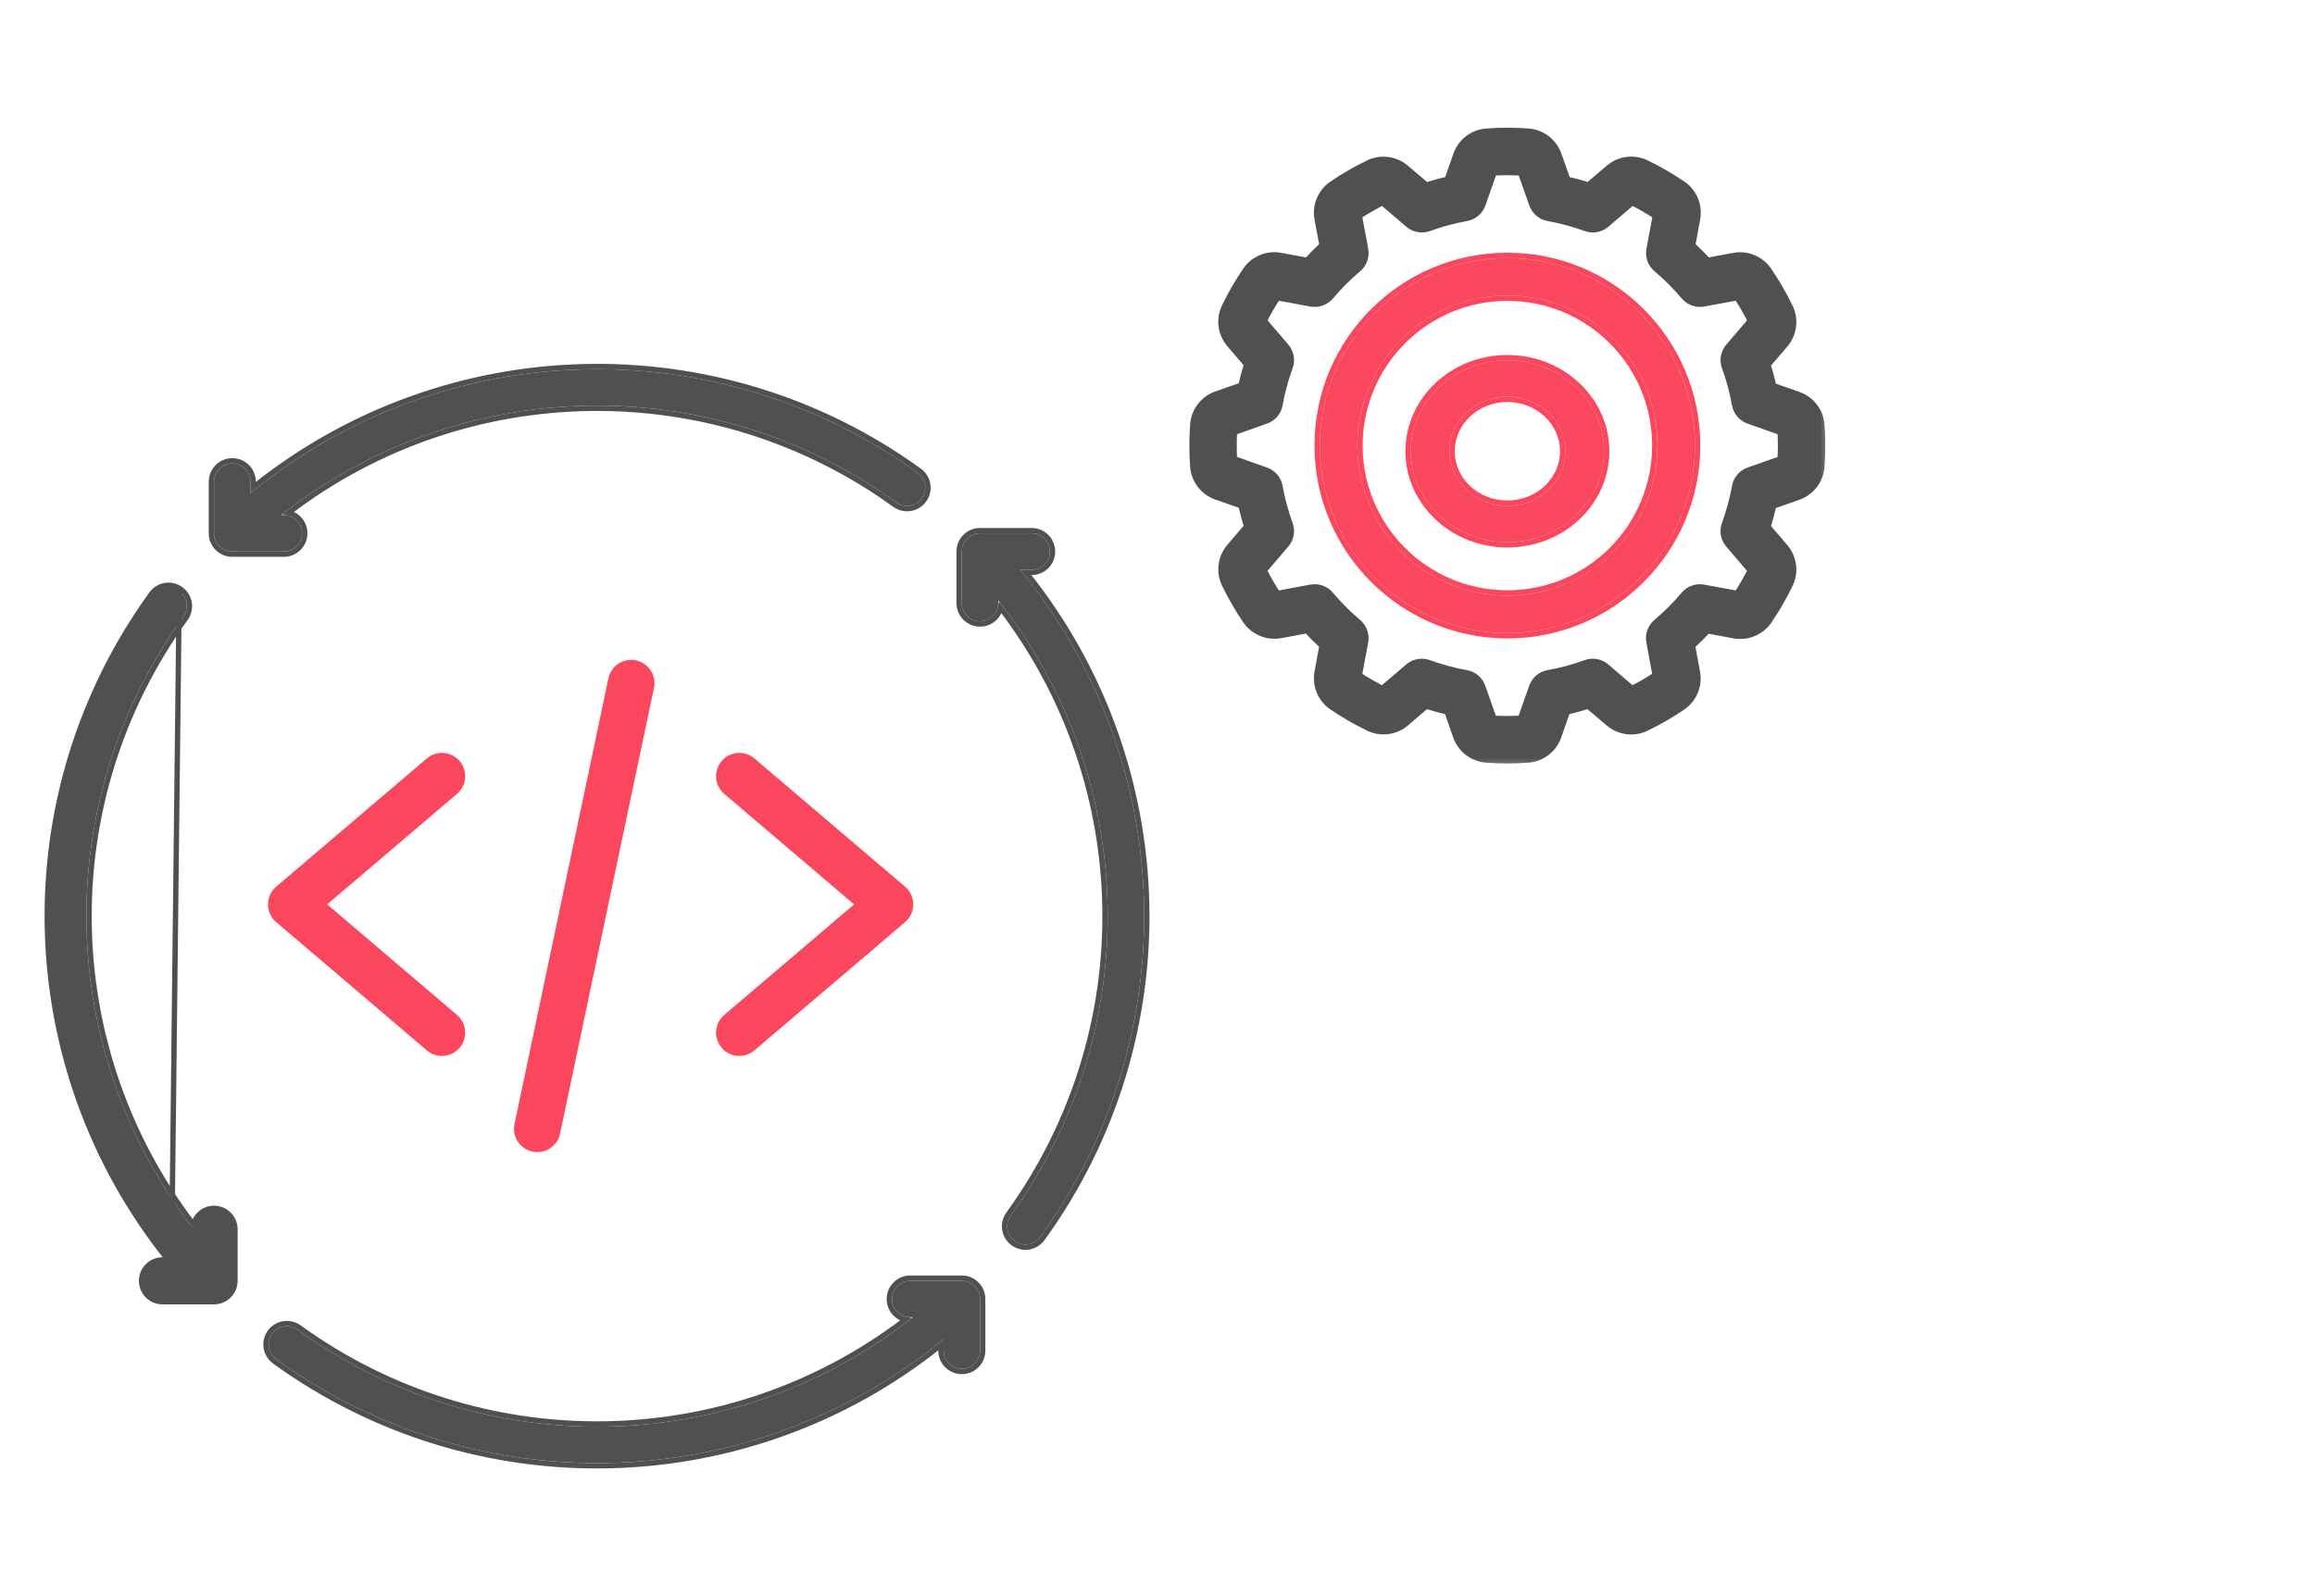 <svg width="87" height="60" viewBox="0 0 87 60" fill="none" xmlns="http://www.w3.org/2000/svg">
<mask id="mask0" mask-type="alpha" maskUnits="userSpaceOnUse" x="0" y="0" width="87" height="60">
<rect width="86.25" height="60" fill="#C4C4C4"/>
</mask>
<g mask="url(#mask0)">
<g filter="url(#filter0_dd)">
<mask id="path-2-outside-1" maskUnits="userSpaceOnUse" x="43.898" y="4" width="25" height="25" fill="black">
<rect fill="white" x="43.898" y="4" width="25" height="25"/>
<path d="M44.926 17.541C44.966 18.02 45.283 18.43 45.736 18.589L46.723 18.935C46.792 19.229 46.867 19.522 46.96 19.812L46.279 20.608C45.966 20.973 45.897 21.487 46.102 21.922C46.215 22.157 46.339 22.389 46.472 22.619C46.605 22.848 46.743 23.072 46.891 23.287C47.166 23.682 47.646 23.879 48.119 23.791L49.147 23.6C49.351 23.824 49.566 24.038 49.79 24.244L49.599 25.271C49.509 25.744 49.707 26.226 50.103 26.499C50.319 26.646 50.542 26.785 50.771 26.918C51.001 27.051 51.234 27.175 51.468 27.287C51.902 27.496 52.418 27.429 52.784 27.116L53.58 26.436C53.87 26.528 54.163 26.608 54.458 26.673L54.803 27.659C54.962 28.113 55.373 28.43 55.853 28.47C56.113 28.49 56.377 28.499 56.643 28.499C56.91 28.499 57.172 28.49 57.431 28.47C57.911 28.431 58.323 28.113 58.482 27.659L58.827 26.673C59.121 26.608 59.415 26.528 59.705 26.436L60.508 27.116C60.873 27.429 61.387 27.498 61.821 27.293C62.056 27.181 62.288 27.057 62.52 26.924C62.752 26.79 62.973 26.651 63.188 26.504C63.584 26.231 63.781 25.75 63.691 25.277L63.501 24.248C63.725 24.041 63.939 23.828 64.144 23.606L65.176 23.799C65.648 23.886 66.128 23.689 66.403 23.295C66.549 23.079 66.689 22.856 66.822 22.626C66.954 22.396 67.078 22.163 67.19 21.93C67.396 21.496 67.327 20.981 67.014 20.617L66.333 19.82C66.426 19.529 66.504 19.236 66.57 18.943L67.557 18.597C68.011 18.438 68.328 18.026 68.367 17.547C68.386 17.286 68.396 17.023 68.396 16.758C68.396 16.493 68.386 16.231 68.367 15.97C68.328 15.49 68.01 15.079 67.556 14.92L66.569 14.575C66.504 14.28 66.425 13.987 66.332 13.697L67.014 12.901C67.328 12.537 67.397 12.022 67.191 11.588C67.078 11.353 66.954 11.12 66.821 10.889C66.688 10.657 66.549 10.437 66.402 10.221C66.132 9.82 65.652 9.616 65.176 9.701L64.147 9.892C63.942 9.668 63.729 9.454 63.506 9.249L63.696 8.221C63.785 7.748 63.588 7.267 63.192 6.993C62.977 6.846 62.754 6.707 62.523 6.573C62.293 6.439 62.06 6.317 61.825 6.204C61.391 5.999 60.877 6.068 60.512 6.381L59.714 7.062C59.424 6.97 59.131 6.891 58.838 6.826L58.489 5.839C58.329 5.385 57.916 5.067 57.435 5.031C56.91 4.99 56.382 4.99 55.857 5.031C55.378 5.07 54.967 5.388 54.809 5.842L54.464 6.828C54.169 6.893 53.876 6.973 53.586 7.064L52.784 6.384C52.419 6.071 51.905 6.002 51.471 6.206C51.235 6.319 51.002 6.443 50.773 6.576C50.543 6.709 50.319 6.848 50.103 6.996C49.707 7.269 49.51 7.751 49.599 8.223L49.791 9.252C49.567 9.456 49.352 9.671 49.148 9.894L48.115 9.701C47.643 9.611 47.163 9.809 46.89 10.205C46.743 10.42 46.604 10.644 46.471 10.873C46.339 11.102 46.215 11.335 46.1 11.572C45.895 12.007 45.965 12.521 46.278 12.886L46.959 13.682C46.867 13.973 46.788 14.266 46.722 14.559L45.735 14.905C45.28 15.066 44.962 15.48 44.926 15.961C44.906 16.222 44.898 16.485 44.898 16.75C44.898 17.015 44.905 17.278 44.926 17.541ZM46.296 16.179L47.554 15.733C47.788 15.651 47.96 15.449 48.004 15.204C48.092 14.716 48.221 14.236 48.391 13.77C48.475 13.537 48.428 13.276 48.267 13.087L47.397 12.07C47.482 11.901 47.572 11.733 47.667 11.568C47.763 11.402 47.864 11.239 47.969 11.084L49.282 11.327C49.526 11.37 49.775 11.282 49.937 11.094C50.257 10.715 50.609 10.363 50.988 10.042C51.178 9.882 51.267 9.632 51.222 9.388L50.978 8.075C51.136 7.971 51.297 7.871 51.465 7.775C51.633 7.679 51.797 7.589 51.967 7.505L52.984 8.373C53.174 8.534 53.435 8.582 53.669 8.498C54.135 8.329 54.614 8.199 55.101 8.111C55.346 8.068 55.549 7.896 55.632 7.662L56.077 6.403C56.457 6.381 56.838 6.381 57.218 6.403L57.664 7.662C57.747 7.896 57.95 8.068 58.194 8.111C58.681 8.199 59.16 8.329 59.626 8.498C59.86 8.582 60.121 8.535 60.31 8.374L61.328 7.505C61.497 7.588 61.664 7.679 61.831 7.775C61.998 7.871 62.159 7.97 62.315 8.075L62.072 9.388C62.026 9.632 62.116 9.881 62.305 10.041C62.684 10.362 63.036 10.714 63.357 11.094C63.518 11.282 63.767 11.37 64.011 11.326L65.324 11.083C65.429 11.241 65.531 11.403 65.624 11.567C65.716 11.731 65.811 11.9 65.895 12.071L65.025 13.087C64.864 13.277 64.816 13.538 64.901 13.772C65.071 14.238 65.2 14.717 65.288 15.205C65.332 15.449 65.503 15.651 65.737 15.734L66.995 16.18C67.007 16.369 67.013 16.559 67.013 16.751C67.013 16.942 67.007 17.133 66.995 17.322L65.738 17.767C65.504 17.85 65.332 18.052 65.289 18.297C65.2 18.785 65.069 19.264 64.9 19.73C64.815 19.964 64.863 20.225 65.024 20.413L65.892 21.43C65.808 21.6 65.717 21.768 65.623 21.933C65.528 22.097 65.425 22.262 65.321 22.416L64.008 22.173C63.764 22.128 63.514 22.217 63.354 22.406C63.033 22.786 62.681 23.138 62.301 23.459C62.112 23.619 62.023 23.869 62.068 24.112L62.311 25.425C62.154 25.529 61.992 25.629 61.828 25.724C61.66 25.821 61.493 25.911 61.324 25.995L60.308 25.127C60.119 24.966 59.857 24.918 59.623 25.002C59.157 25.172 58.678 25.302 58.189 25.389C57.945 25.433 57.742 25.604 57.659 25.839L57.214 27.097C56.834 27.12 56.453 27.12 56.072 27.097L55.627 25.839C55.544 25.604 55.342 25.433 55.097 25.389C54.609 25.301 54.13 25.172 53.664 25.002C53.43 24.918 53.169 24.966 52.98 25.127L51.963 25.995C51.793 25.912 51.626 25.822 51.461 25.724C51.293 25.629 51.132 25.529 50.977 25.425L51.221 24.112C51.266 23.868 51.177 23.619 50.987 23.459C50.608 23.137 50.255 22.785 49.934 22.405C49.774 22.216 49.524 22.127 49.28 22.172L47.967 22.416C47.863 22.258 47.762 22.097 47.666 21.932C47.57 21.766 47.48 21.598 47.395 21.429L48.266 20.413C48.428 20.224 48.475 19.962 48.39 19.728C48.22 19.262 48.091 18.783 48.003 18.295C47.959 18.051 47.788 17.849 47.553 17.766L46.296 17.32C46.284 17.131 46.279 16.941 46.279 16.749C46.279 16.558 46.284 16.367 46.296 16.179H46.296Z"/>
</mask>
<path d="M44.926 17.541C44.966 18.02 45.283 18.43 45.736 18.589L46.723 18.935C46.792 19.229 46.867 19.522 46.96 19.812L46.279 20.608C45.966 20.973 45.897 21.487 46.102 21.922C46.215 22.157 46.339 22.389 46.472 22.619C46.605 22.848 46.743 23.072 46.891 23.287C47.166 23.682 47.646 23.879 48.119 23.791L49.147 23.6C49.351 23.824 49.566 24.038 49.79 24.244L49.599 25.271C49.509 25.744 49.707 26.226 50.103 26.499C50.319 26.646 50.542 26.785 50.771 26.918C51.001 27.051 51.234 27.175 51.468 27.287C51.902 27.496 52.418 27.429 52.784 27.116L53.58 26.436C53.87 26.528 54.163 26.608 54.458 26.673L54.803 27.659C54.962 28.113 55.373 28.43 55.853 28.47C56.113 28.49 56.377 28.499 56.643 28.499C56.91 28.499 57.172 28.49 57.431 28.47C57.911 28.431 58.323 28.113 58.482 27.659L58.827 26.673C59.121 26.608 59.415 26.528 59.705 26.436L60.508 27.116C60.873 27.429 61.387 27.498 61.821 27.293C62.056 27.181 62.288 27.057 62.52 26.924C62.752 26.79 62.973 26.651 63.188 26.504C63.584 26.231 63.781 25.75 63.691 25.277L63.501 24.248C63.725 24.041 63.939 23.828 64.144 23.606L65.176 23.799C65.648 23.886 66.128 23.689 66.403 23.295C66.549 23.079 66.689 22.856 66.822 22.626C66.954 22.396 67.078 22.163 67.19 21.93C67.396 21.496 67.327 20.981 67.014 20.617L66.333 19.82C66.426 19.529 66.504 19.236 66.57 18.943L67.557 18.597C68.011 18.438 68.328 18.026 68.367 17.547C68.386 17.286 68.396 17.023 68.396 16.758C68.396 16.493 68.386 16.231 68.367 15.97C68.328 15.49 68.01 15.079 67.556 14.92L66.569 14.575C66.504 14.28 66.425 13.987 66.332 13.697L67.014 12.901C67.328 12.537 67.397 12.022 67.191 11.588C67.078 11.353 66.954 11.12 66.821 10.889C66.688 10.657 66.549 10.437 66.402 10.221C66.132 9.82 65.652 9.616 65.176 9.701L64.147 9.892C63.942 9.668 63.729 9.454 63.506 9.249L63.696 8.221C63.785 7.748 63.588 7.267 63.192 6.993C62.977 6.846 62.754 6.707 62.523 6.573C62.293 6.439 62.06 6.317 61.825 6.204C61.391 5.999 60.877 6.068 60.512 6.381L59.714 7.062C59.424 6.97 59.131 6.891 58.838 6.826L58.489 5.839C58.329 5.385 57.916 5.067 57.435 5.031C56.91 4.99 56.382 4.99 55.857 5.031C55.378 5.07 54.967 5.388 54.809 5.842L54.464 6.828C54.169 6.893 53.876 6.973 53.586 7.064L52.784 6.384C52.419 6.071 51.905 6.002 51.471 6.206C51.235 6.319 51.002 6.443 50.773 6.576C50.543 6.709 50.319 6.848 50.103 6.996C49.707 7.269 49.51 7.751 49.599 8.223L49.791 9.252C49.567 9.456 49.352 9.671 49.148 9.894L48.115 9.701C47.643 9.611 47.163 9.809 46.89 10.205C46.743 10.42 46.604 10.644 46.471 10.873C46.339 11.102 46.215 11.335 46.1 11.572C45.895 12.007 45.965 12.521 46.278 12.886L46.959 13.682C46.867 13.973 46.788 14.266 46.722 14.559L45.735 14.905C45.28 15.066 44.962 15.48 44.926 15.961C44.906 16.222 44.898 16.485 44.898 16.75C44.898 17.015 44.905 17.278 44.926 17.541ZM46.296 16.179L47.554 15.733C47.788 15.651 47.96 15.449 48.004 15.204C48.092 14.716 48.221 14.236 48.391 13.77C48.475 13.537 48.428 13.276 48.267 13.087L47.397 12.07C47.482 11.901 47.572 11.733 47.667 11.568C47.763 11.402 47.864 11.239 47.969 11.084L49.282 11.327C49.526 11.37 49.775 11.282 49.937 11.094C50.257 10.715 50.609 10.363 50.988 10.042C51.178 9.882 51.267 9.632 51.222 9.388L50.978 8.075C51.136 7.971 51.297 7.871 51.465 7.775C51.633 7.679 51.797 7.589 51.967 7.505L52.984 8.373C53.174 8.534 53.435 8.582 53.669 8.498C54.135 8.329 54.614 8.199 55.101 8.111C55.346 8.068 55.549 7.896 55.632 7.662L56.077 6.403C56.457 6.381 56.838 6.381 57.218 6.403L57.664 7.662C57.747 7.896 57.95 8.068 58.194 8.111C58.681 8.199 59.16 8.329 59.626 8.498C59.86 8.582 60.121 8.535 60.31 8.374L61.328 7.505C61.497 7.588 61.664 7.679 61.831 7.775C61.998 7.871 62.159 7.97 62.315 8.075L62.072 9.388C62.026 9.632 62.116 9.881 62.305 10.041C62.684 10.362 63.036 10.714 63.357 11.094C63.518 11.282 63.767 11.37 64.011 11.326L65.324 11.083C65.429 11.241 65.531 11.403 65.624 11.567C65.716 11.731 65.811 11.9 65.895 12.071L65.025 13.087C64.864 13.277 64.816 13.538 64.901 13.772C65.071 14.238 65.2 14.717 65.288 15.205C65.332 15.449 65.503 15.651 65.737 15.734L66.995 16.18C67.007 16.369 67.013 16.559 67.013 16.751C67.013 16.942 67.007 17.133 66.995 17.322L65.738 17.767C65.504 17.85 65.332 18.052 65.289 18.297C65.2 18.785 65.069 19.264 64.9 19.73C64.815 19.964 64.863 20.225 65.024 20.413L65.892 21.43C65.808 21.6 65.717 21.768 65.623 21.933C65.528 22.097 65.425 22.262 65.321 22.416L64.008 22.173C63.764 22.128 63.514 22.217 63.354 22.406C63.033 22.786 62.681 23.138 62.301 23.459C62.112 23.619 62.023 23.869 62.068 24.112L62.311 25.425C62.154 25.529 61.992 25.629 61.828 25.724C61.66 25.821 61.493 25.911 61.324 25.995L60.308 25.127C60.119 24.966 59.857 24.918 59.623 25.002C59.157 25.172 58.678 25.302 58.189 25.389C57.945 25.433 57.742 25.604 57.659 25.839L57.214 27.097C56.834 27.12 56.453 27.12 56.072 27.097L55.627 25.839C55.544 25.604 55.342 25.433 55.097 25.389C54.609 25.301 54.13 25.172 53.664 25.002C53.43 24.918 53.169 24.966 52.98 25.127L51.963 25.995C51.793 25.912 51.626 25.822 51.461 25.724C51.293 25.629 51.132 25.529 50.977 25.425L51.221 24.112C51.266 23.868 51.177 23.619 50.987 23.459C50.608 23.137 50.255 22.785 49.934 22.405C49.774 22.216 49.524 22.127 49.28 22.172L47.967 22.416C47.863 22.258 47.762 22.097 47.666 21.932C47.57 21.766 47.48 21.598 47.395 21.429L48.266 20.413C48.428 20.224 48.475 19.962 48.39 19.728C48.22 19.262 48.091 18.783 48.003 18.295C47.959 18.051 47.788 17.849 47.553 17.766L46.296 17.32C46.284 17.131 46.279 16.941 46.279 16.749C46.279 16.558 46.284 16.367 46.296 16.179H46.296Z" fill="#505050"/>
<path d="M44.926 17.541C44.966 18.02 45.283 18.43 45.736 18.589L46.723 18.935C46.792 19.229 46.867 19.522 46.96 19.812L46.279 20.608C45.966 20.973 45.897 21.487 46.102 21.922C46.215 22.157 46.339 22.389 46.472 22.619C46.605 22.848 46.743 23.072 46.891 23.287C47.166 23.682 47.646 23.879 48.119 23.791L49.147 23.6C49.351 23.824 49.566 24.038 49.79 24.244L49.599 25.271C49.509 25.744 49.707 26.226 50.103 26.499C50.319 26.646 50.542 26.785 50.771 26.918C51.001 27.051 51.234 27.175 51.468 27.287C51.902 27.496 52.418 27.429 52.784 27.116L53.58 26.436C53.87 26.528 54.163 26.608 54.458 26.673L54.803 27.659C54.962 28.113 55.373 28.43 55.853 28.47C56.113 28.49 56.377 28.499 56.643 28.499C56.91 28.499 57.172 28.49 57.431 28.47C57.911 28.431 58.323 28.113 58.482 27.659L58.827 26.673C59.121 26.608 59.415 26.528 59.705 26.436L60.508 27.116C60.873 27.429 61.387 27.498 61.821 27.293C62.056 27.181 62.288 27.057 62.52 26.924C62.752 26.79 62.973 26.651 63.188 26.504C63.584 26.231 63.781 25.75 63.691 25.277L63.501 24.248C63.725 24.041 63.939 23.828 64.144 23.606L65.176 23.799C65.648 23.886 66.128 23.689 66.403 23.295C66.549 23.079 66.689 22.856 66.822 22.626C66.954 22.396 67.078 22.163 67.19 21.93C67.396 21.496 67.327 20.981 67.014 20.617L66.333 19.82C66.426 19.529 66.504 19.236 66.57 18.943L67.557 18.597C68.011 18.438 68.328 18.026 68.367 17.547C68.386 17.286 68.396 17.023 68.396 16.758C68.396 16.493 68.386 16.231 68.367 15.97C68.328 15.49 68.01 15.079 67.556 14.92L66.569 14.575C66.504 14.28 66.425 13.987 66.332 13.697L67.014 12.901C67.328 12.537 67.397 12.022 67.191 11.588C67.078 11.353 66.954 11.12 66.821 10.889C66.688 10.657 66.549 10.437 66.402 10.221C66.132 9.82 65.652 9.616 65.176 9.701L64.147 9.892C63.942 9.668 63.729 9.454 63.506 9.249L63.696 8.221C63.785 7.748 63.588 7.267 63.192 6.993C62.977 6.846 62.754 6.707 62.523 6.573C62.293 6.439 62.06 6.317 61.825 6.204C61.391 5.999 60.877 6.068 60.512 6.381L59.714 7.062C59.424 6.97 59.131 6.891 58.838 6.826L58.489 5.839C58.329 5.385 57.916 5.067 57.435 5.031C56.91 4.99 56.382 4.99 55.857 5.031C55.378 5.07 54.967 5.388 54.809 5.842L54.464 6.828C54.169 6.893 53.876 6.973 53.586 7.064L52.784 6.384C52.419 6.071 51.905 6.002 51.471 6.206C51.235 6.319 51.002 6.443 50.773 6.576C50.543 6.709 50.319 6.848 50.103 6.996C49.707 7.269 49.51 7.751 49.599 8.223L49.791 9.252C49.567 9.456 49.352 9.671 49.148 9.894L48.115 9.701C47.643 9.611 47.163 9.809 46.89 10.205C46.743 10.42 46.604 10.644 46.471 10.873C46.339 11.102 46.215 11.335 46.1 11.572C45.895 12.007 45.965 12.521 46.278 12.886L46.959 13.682C46.867 13.973 46.788 14.266 46.722 14.559L45.735 14.905C45.28 15.066 44.962 15.48 44.926 15.961C44.906 16.222 44.898 16.485 44.898 16.75C44.898 17.015 44.905 17.278 44.926 17.541ZM46.296 16.179L47.554 15.733C47.788 15.651 47.96 15.449 48.004 15.204C48.092 14.716 48.221 14.236 48.391 13.77C48.475 13.537 48.428 13.276 48.267 13.087L47.397 12.07C47.482 11.901 47.572 11.733 47.667 11.568C47.763 11.402 47.864 11.239 47.969 11.084L49.282 11.327C49.526 11.37 49.775 11.282 49.937 11.094C50.257 10.715 50.609 10.363 50.988 10.042C51.178 9.882 51.267 9.632 51.222 9.388L50.978 8.075C51.136 7.971 51.297 7.871 51.465 7.775C51.633 7.679 51.797 7.589 51.967 7.505L52.984 8.373C53.174 8.534 53.435 8.582 53.669 8.498C54.135 8.329 54.614 8.199 55.101 8.111C55.346 8.068 55.549 7.896 55.632 7.662L56.077 6.403C56.457 6.381 56.838 6.381 57.218 6.403L57.664 7.662C57.747 7.896 57.95 8.068 58.194 8.111C58.681 8.199 59.16 8.329 59.626 8.498C59.86 8.582 60.121 8.535 60.31 8.374L61.328 7.505C61.497 7.588 61.664 7.679 61.831 7.775C61.998 7.871 62.159 7.97 62.315 8.075L62.072 9.388C62.026 9.632 62.116 9.881 62.305 10.041C62.684 10.362 63.036 10.714 63.357 11.094C63.518 11.282 63.767 11.37 64.011 11.326L65.324 11.083C65.429 11.241 65.531 11.403 65.624 11.567C65.716 11.731 65.811 11.9 65.895 12.071L65.025 13.087C64.864 13.277 64.816 13.538 64.901 13.772C65.071 14.238 65.2 14.717 65.288 15.205C65.332 15.449 65.503 15.651 65.737 15.734L66.995 16.18C67.007 16.369 67.013 16.559 67.013 16.751C67.013 16.942 67.007 17.133 66.995 17.322L65.738 17.767C65.504 17.85 65.332 18.052 65.289 18.297C65.2 18.785 65.069 19.264 64.9 19.73C64.815 19.964 64.863 20.225 65.024 20.413L65.892 21.43C65.808 21.6 65.717 21.768 65.623 21.933C65.528 22.097 65.425 22.262 65.321 22.416L64.008 22.173C63.764 22.128 63.514 22.217 63.354 22.406C63.033 22.786 62.681 23.138 62.301 23.459C62.112 23.619 62.023 23.869 62.068 24.112L62.311 25.425C62.154 25.529 61.992 25.629 61.828 25.724C61.66 25.821 61.493 25.911 61.324 25.995L60.308 25.127C60.119 24.966 59.857 24.918 59.623 25.002C59.157 25.172 58.678 25.302 58.189 25.389C57.945 25.433 57.742 25.604 57.659 25.839L57.214 27.097C56.834 27.12 56.453 27.12 56.072 27.097L55.627 25.839C55.544 25.604 55.342 25.433 55.097 25.389C54.609 25.301 54.13 25.172 53.664 25.002C53.43 24.918 53.169 24.966 52.98 25.127L51.963 25.995C51.793 25.912 51.626 25.822 51.461 25.724C51.293 25.629 51.132 25.529 50.977 25.425L51.221 24.112C51.266 23.868 51.177 23.619 50.987 23.459C50.608 23.137 50.255 22.785 49.934 22.405C49.774 22.216 49.524 22.127 49.28 22.172L47.967 22.416C47.863 22.258 47.762 22.097 47.666 21.932C47.57 21.766 47.48 21.598 47.395 21.429L48.266 20.413C48.428 20.224 48.475 19.962 48.39 19.728C48.22 19.262 48.091 18.783 48.003 18.295C47.959 18.051 47.788 17.849 47.553 17.766L46.296 17.32C46.284 17.131 46.279 16.941 46.279 16.749C46.279 16.558 46.284 16.367 46.296 16.179H46.296Z" stroke="#505050" stroke-width="0.4" mask="url(#path-2-outside-1)"/>
</g>
<g filter="url(#filter1_dd)">
<path d="M56.649 23.799C60.543 23.799 63.699 20.643 63.699 16.749C63.699 12.856 60.543 9.7 56.649 9.7C52.756 9.7 49.6 12.856 49.6 16.749C49.604 20.641 52.758 23.795 56.649 23.799ZM56.649 11.11C59.764 11.11 62.289 13.635 62.289 16.749C62.289 19.864 59.764 22.389 56.649 22.389C53.535 22.389 51.01 19.864 51.01 16.749C51.013 13.636 53.536 11.113 56.649 11.11Z" fill="#FB475D"/>
<path d="M56.649 23.899H56.649C60.598 23.899 63.799 20.698 63.799 16.749C63.799 12.801 60.598 9.6 56.649 9.6C52.701 9.6 49.5 12.801 49.5 16.749L49.5 16.749C49.504 20.696 52.702 23.895 56.649 23.899ZM56.649 11.21C59.709 11.21 62.189 13.69 62.189 16.749C62.189 19.809 59.709 22.289 56.649 22.289C53.59 22.289 51.109 19.809 51.109 16.749C51.113 13.691 53.591 11.213 56.649 11.21Z" stroke="#FB475D" stroke-width="0.2"/>
</g>
<g filter="url(#filter2_dd)">
<path d="M56.649 20.381C58.655 20.381 60.281 18.851 60.281 16.963C60.281 15.075 58.655 13.545 56.649 13.545C54.644 13.545 53.018 15.075 53.018 16.963C53.02 18.85 54.645 20.379 56.649 20.381ZM56.649 14.912C57.853 14.912 58.828 15.83 58.828 16.963C58.828 18.096 57.853 19.014 56.649 19.014C55.446 19.014 54.47 18.096 54.47 16.963C54.47 15.83 55.446 14.912 56.649 14.912Z" fill="#FB475D"/>
<path d="M56.649 20.481H56.649C58.704 20.481 60.381 18.911 60.381 16.963C60.381 15.014 58.704 13.445 56.649 13.445C54.594 13.445 52.918 15.014 52.918 16.963L52.918 16.963C52.92 18.91 54.595 20.479 56.649 20.481ZM56.649 15.012C57.803 15.012 58.728 15.891 58.728 16.963C58.728 18.035 57.803 18.914 56.649 18.914C55.495 18.914 54.57 18.035 54.57 16.963C54.57 15.891 55.495 15.012 56.649 15.012Z" stroke="#FB475D" stroke-width="0.2"/>
</g>
<g filter="url(#filter3_dd)">
<path d="M16.608 39.694C16.407 39.694 16.206 39.625 16.041 39.485L10.379 34.664C10.184 34.497 10.071 34.254 10.071 33.997C10.071 33.741 10.184 33.498 10.379 33.331L16.041 28.51C16.409 28.197 16.961 28.241 17.274 28.609C17.587 28.977 17.544 29.529 17.175 29.842L12.296 33.997L17.175 38.153C17.544 38.466 17.587 39.018 17.274 39.386C17.101 39.59 16.855 39.694 16.608 39.694Z" fill="#FB475D"/>
</g>
<g filter="url(#filter4_dd)">
<path d="M27.785 39.694C27.538 39.694 27.291 39.59 27.119 39.386C26.805 39.018 26.85 38.466 27.217 38.153L32.097 33.997L27.217 29.842C26.85 29.529 26.805 28.977 27.119 28.609C27.432 28.241 27.984 28.197 28.352 28.51L34.014 33.331C34.209 33.498 34.321 33.741 34.321 33.997C34.321 34.254 34.209 34.497 34.014 34.664L28.352 39.485C28.187 39.625 27.985 39.694 27.785 39.694Z" fill="#FB475D"/>
</g>
<g filter="url(#filter5_dd)">
<path d="M20.193 43.31C20.133 43.31 20.073 43.303 20.012 43.291C19.539 43.191 19.236 42.727 19.336 42.254L22.865 25.499C22.964 25.027 23.428 24.724 23.901 24.824C24.374 24.923 24.677 25.387 24.577 25.86L21.048 42.615C20.961 43.027 20.598 43.31 20.193 43.31Z" fill="#FB475D"/>
</g>
<g filter="url(#filter6_dd)">
<path d="M6.735 22.233C6.588 22.125 6.404 22.081 6.224 22.11C6.044 22.139 5.883 22.238 5.776 22.386C0.306 29.947 0.616 40.243 6.531 47.462H6.106C5.727 47.462 5.42 47.768 5.42 48.147C5.42 48.526 5.727 48.832 6.106 48.832H8.044C8.423 48.832 8.73 48.526 8.73 48.147V46.209C8.73 45.83 8.423 45.523 8.044 45.523C7.666 45.523 7.359 45.83 7.359 46.209V46.309C2.056 39.573 1.863 30.137 6.888 23.19C6.995 23.043 7.039 22.86 7.01 22.68C6.982 22.5 6.883 22.34 6.735 22.233Z" fill="#505050"/>
<path d="M5.695 22.327C0.24 29.868 0.506 40.117 6.321 47.362H6.106C5.672 47.362 5.32 47.713 5.32 48.147C5.32 48.581 5.672 48.932 6.106 48.932H8.044C8.478 48.932 8.83 48.581 8.83 48.147V46.209C8.83 45.775 8.478 45.423 8.044 45.423C7.668 45.423 7.354 45.688 7.277 46.041C2.158 39.355 2.022 30.088 6.969 23.249C7.092 23.08 7.142 22.87 7.109 22.664C7.076 22.458 6.963 22.274 6.794 22.152C6.625 22.029 6.414 21.978 6.208 22.011C6.002 22.044 5.817 22.158 5.695 22.327ZM5.695 22.327L5.776 22.386M5.695 22.327C5.695 22.327 5.695 22.327 5.695 22.327L5.776 22.386M5.776 22.386C0.331 29.912 0.614 40.149 6.45 47.362L6.735 22.233C6.588 22.125 6.404 22.081 6.224 22.11C6.044 22.139 5.883 22.238 5.776 22.386ZM6.402 47.462H6.106C5.727 47.462 5.42 47.768 5.42 48.147C5.42 48.526 5.727 48.832 6.106 48.832H8.044C8.423 48.832 8.73 48.526 8.73 48.147V46.209C8.73 45.83 8.423 45.523 8.044 45.523C7.686 45.523 7.391 45.799 7.362 46.15L6.402 47.462Z" stroke="#505050" stroke-width="0.2"/>
</g>
<g filter="url(#filter7_dd)">
<path d="M36.146 51.456C36.525 51.456 36.831 51.149 36.831 50.77V48.832C36.831 48.453 36.525 48.147 36.146 48.147H34.207C33.829 48.147 33.522 48.453 33.522 48.832C33.522 49.21 33.829 49.517 34.207 49.517H34.309C27.573 54.82 18.137 55.013 11.19 49.989C10.991 49.842 10.729 49.812 10.504 49.912C10.278 50.011 10.123 50.225 10.099 50.471C10.074 50.716 10.183 50.956 10.385 51.098C17.945 56.569 28.242 56.259 35.461 50.345V50.77C35.461 50.952 35.533 51.126 35.661 51.255C35.79 51.383 35.964 51.456 36.146 51.456Z" fill="#505050"/>
<path d="M36.146 51.556C36.58 51.556 36.931 51.204 36.931 50.77V48.832C36.931 48.398 36.58 48.047 36.146 48.047H34.207C33.773 48.047 33.422 48.398 33.422 48.832C33.422 49.208 33.687 49.523 34.04 49.599C27.354 54.717 18.088 54.854 11.249 49.908C11.022 49.74 10.722 49.706 10.463 49.82C10.205 49.935 10.027 50.179 9.999 50.461C9.971 50.742 10.096 51.016 10.327 51.18C17.867 56.635 28.116 56.37 35.361 50.555V50.77C35.361 50.978 35.444 51.178 35.591 51.325C35.738 51.473 35.938 51.556 36.146 51.556Z" stroke="#505050" stroke-width="0.2"/>
</g>
<g filter="url(#filter8_dd)">
<path d="M38.769 21.417C39.148 21.417 39.455 21.11 39.455 20.732C39.455 20.354 39.148 20.047 38.769 20.047H36.83C36.452 20.047 36.145 20.354 36.145 20.732V22.67C36.145 23.049 36.452 23.356 36.83 23.356C37.209 23.356 37.516 23.049 37.516 22.67V22.57C42.819 29.305 43.012 38.742 37.987 45.689C37.84 45.887 37.811 46.149 37.91 46.374C38.01 46.6 38.224 46.755 38.469 46.779C38.715 46.804 38.954 46.695 39.097 46.493C44.567 38.933 44.258 28.636 38.344 21.417H38.769Z" fill="#505050"/>
<path d="M38.769 21.517C39.203 21.517 39.555 21.166 39.555 20.732C39.555 20.298 39.203 19.947 38.769 19.947H36.83C36.397 19.947 36.045 20.298 36.045 20.732V22.67C36.045 23.104 36.397 23.456 36.83 23.456C37.206 23.456 37.521 23.191 37.598 22.838C42.717 29.524 42.853 38.79 37.907 45.63C37.738 45.856 37.705 46.156 37.819 46.415C37.933 46.673 38.178 46.851 38.459 46.879C38.74 46.907 39.015 46.782 39.178 46.551C44.634 39.011 44.368 28.762 38.553 21.517H38.769Z" stroke="#505050" stroke-width="0.2"/>
</g>
<g filter="url(#filter9_dd)">
<path d="M8.73 17.423C8.351 17.423 8.044 17.73 8.044 18.108V20.047C8.044 20.425 8.351 20.732 8.73 20.732H10.669C11.047 20.732 11.354 20.425 11.354 20.047C11.354 19.668 11.047 19.361 10.669 19.361H10.567C17.303 14.057 26.74 13.865 33.686 18.89C33.885 19.034 34.145 19.061 34.368 18.961C34.592 18.861 34.745 18.65 34.771 18.406C34.796 18.162 34.689 17.924 34.491 17.78C26.93 12.31 16.634 12.619 9.415 18.533V18.108C9.415 17.73 9.108 17.423 8.73 17.423Z" fill="#505050"/>
<path d="M34.55 17.699L34.55 17.699C27.009 12.243 16.76 12.509 9.515 18.323V18.108C9.515 17.674 9.164 17.323 8.73 17.323C8.296 17.323 7.944 17.674 7.944 18.108V20.047C7.944 20.48 8.296 20.832 8.73 20.832H10.669C11.102 20.832 11.454 20.48 11.454 20.047C11.454 19.67 11.189 19.355 10.836 19.279C17.522 14.16 26.788 14.024 33.628 18.971C33.855 19.136 34.153 19.167 34.409 19.052C34.665 18.938 34.841 18.695 34.87 18.416C34.899 18.137 34.777 17.864 34.55 17.699Z" stroke="#505050" stroke-width="0.2"/>
</g>
</g>
<defs>
<filter id="filter0_dd" x="41.697" y="1.8" width="28.899" height="28.899" filterUnits="userSpaceOnUse" color-interpolation-filters="sRGB">
<feFlood flood-opacity="0" result="BackgroundImageFix"/>
<feColorMatrix in="SourceAlpha" type="matrix" values="0 0 0 0 0 0 0 0 0 0 0 0 0 0 0 0 0 0 127 0"/>
<feOffset dx="1" dy="1"/>
<feGaussianBlur stdDeviation="0.5"/>
<feColorMatrix type="matrix" values="0 0 0 0 0.425 0 0 0 0 0.425 0 0 0 0 0.425 0 0 0 0.25 0"/>
<feBlend mode="normal" in2="BackgroundImageFix" result="effect1_dropShadow"/>
<feColorMatrix in="SourceAlpha" type="matrix" values="0 0 0 0 0 0 0 0 0 0 0 0 0 0 0 0 0 0 127 0"/>
<feOffset dx="-1" dy="-1"/>
<feGaussianBlur stdDeviation="1"/>
<feColorMatrix type="matrix" values="0 0 0 0 1 0 0 0 0 1 0 0 0 0 1 0 0 0 1 0"/>
<feBlend mode="normal" in2="effect1_dropShadow" result="effect2_dropShadow"/>
<feBlend mode="normal" in="SourceGraphic" in2="effect2_dropShadow" result="shape"/>
</filter>
<filter id="filter1_dd" x="46.4" y="6.5" width="19.499" height="19.499" filterUnits="userSpaceOnUse" color-interpolation-filters="sRGB">
<feFlood flood-opacity="0" result="BackgroundImageFix"/>
<feColorMatrix in="SourceAlpha" type="matrix" values="0 0 0 0 0 0 0 0 0 0 0 0 0 0 0 0 0 0 127 0"/>
<feOffset dx="1" dy="1"/>
<feGaussianBlur stdDeviation="0.5"/>
<feColorMatrix type="matrix" values="0 0 0 0 0.425 0 0 0 0 0.425 0 0 0 0 0.425 0 0 0 0.25 0"/>
<feBlend mode="normal" in2="BackgroundImageFix" result="effect1_dropShadow"/>
<feColorMatrix in="SourceAlpha" type="matrix" values="0 0 0 0 0 0 0 0 0 0 0 0 0 0 0 0 0 0 127 0"/>
<feOffset dx="-1" dy="-1"/>
<feGaussianBlur stdDeviation="1"/>
<feColorMatrix type="matrix" values="0 0 0 0 1 0 0 0 0 1 0 0 0 0 1 0 0 0 1 0"/>
<feBlend mode="normal" in2="effect1_dropShadow" result="effect2_dropShadow"/>
<feBlend mode="normal" in="SourceGraphic" in2="effect2_dropShadow" result="shape"/>
</filter>
<filter id="filter2_dd" x="49.818" y="10.345" width="12.663" height="12.236" filterUnits="userSpaceOnUse" color-interpolation-filters="sRGB">
<feFlood flood-opacity="0" result="BackgroundImageFix"/>
<feColorMatrix in="SourceAlpha" type="matrix" values="0 0 0 0 0 0 0 0 0 0 0 0 0 0 0 0 0 0 127 0"/>
<feOffset dx="1" dy="1"/>
<feGaussianBlur stdDeviation="0.5"/>
<feColorMatrix type="matrix" values="0 0 0 0 0.425 0 0 0 0 0.425 0 0 0 0 0.425 0 0 0 0.25 0"/>
<feBlend mode="normal" in2="BackgroundImageFix" result="effect1_dropShadow"/>
<feColorMatrix in="SourceAlpha" type="matrix" values="0 0 0 0 0 0 0 0 0 0 0 0 0 0 0 0 0 0 127 0"/>
<feOffset dx="-1" dy="-1"/>
<feGaussianBlur stdDeviation="1"/>
<feColorMatrix type="matrix" values="0 0 0 0 1 0 0 0 0 1 0 0 0 0 1 0 0 0 1 0"/>
<feBlend mode="normal" in2="effect1_dropShadow" result="effect2_dropShadow"/>
<feBlend mode="normal" in="SourceGraphic" in2="effect2_dropShadow" result="shape"/>
</filter>
<filter id="filter3_dd" x="7.071" y="25.301" width="12.412" height="16.393" filterUnits="userSpaceOnUse" color-interpolation-filters="sRGB">
<feFlood flood-opacity="0" result="BackgroundImageFix"/>
<feColorMatrix in="SourceAlpha" type="matrix" values="0 0 0 0 0 0 0 0 0 0 0 0 0 0 0 0 0 0 127 0"/>
<feOffset dx="1" dy="1"/>
<feGaussianBlur stdDeviation="0.5"/>
<feColorMatrix type="matrix" values="0 0 0 0 0.425 0 0 0 0 0.425 0 0 0 0 0.425 0 0 0 0.25 0"/>
<feBlend mode="normal" in2="BackgroundImageFix" result="effect1_dropShadow"/>
<feColorMatrix in="SourceAlpha" type="matrix" values="0 0 0 0 0 0 0 0 0 0 0 0 0 0 0 0 0 0 127 0"/>
<feOffset dx="-1" dy="-1"/>
<feGaussianBlur stdDeviation="1"/>
<feColorMatrix type="matrix" values="0 0 0 0 1 0 0 0 0 1 0 0 0 0 1 0 0 0 1 0"/>
<feBlend mode="normal" in2="effect1_dropShadow" result="effect2_dropShadow"/>
<feBlend mode="normal" in="SourceGraphic" in2="effect2_dropShadow" result="shape"/>
</filter>
<filter id="filter4_dd" x="23.91" y="25.301" width="12.412" height="16.393" filterUnits="userSpaceOnUse" color-interpolation-filters="sRGB">
<feFlood flood-opacity="0" result="BackgroundImageFix"/>
<feColorMatrix in="SourceAlpha" type="matrix" values="0 0 0 0 0 0 0 0 0 0 0 0 0 0 0 0 0 0 127 0"/>
<feOffset dx="1" dy="1"/>
<feGaussianBlur stdDeviation="0.5"/>
<feColorMatrix type="matrix" values="0 0 0 0 0.425 0 0 0 0 0.425 0 0 0 0 0.425 0 0 0 0.25 0"/>
<feBlend mode="normal" in2="BackgroundImageFix" result="effect1_dropShadow"/>
<feColorMatrix in="SourceAlpha" type="matrix" values="0 0 0 0 0 0 0 0 0 0 0 0 0 0 0 0 0 0 127 0"/>
<feOffset dx="-1" dy="-1"/>
<feGaussianBlur stdDeviation="1"/>
<feColorMatrix type="matrix" values="0 0 0 0 1 0 0 0 0 1 0 0 0 0 1 0 0 0 1 0"/>
<feBlend mode="normal" in2="effect1_dropShadow" result="effect2_dropShadow"/>
<feBlend mode="normal" in="SourceGraphic" in2="effect2_dropShadow" result="shape"/>
</filter>
<filter id="filter5_dd" x="16.317" y="21.805" width="10.279" height="23.505" filterUnits="userSpaceOnUse" color-interpolation-filters="sRGB">
<feFlood flood-opacity="0" result="BackgroundImageFix"/>
<feColorMatrix in="SourceAlpha" type="matrix" values="0 0 0 0 0 0 0 0 0 0 0 0 0 0 0 0 0 0 127 0"/>
<feOffset dx="1" dy="1"/>
<feGaussianBlur stdDeviation="0.5"/>
<feColorMatrix type="matrix" values="0 0 0 0 0.425 0 0 0 0 0.425 0 0 0 0 0.425 0 0 0 0.25 0"/>
<feBlend mode="normal" in2="BackgroundImageFix" result="effect1_dropShadow"/>
<feColorMatrix in="SourceAlpha" type="matrix" values="0 0 0 0 0 0 0 0 0 0 0 0 0 0 0 0 0 0 127 0"/>
<feOffset dx="-1" dy="-1"/>
<feGaussianBlur stdDeviation="1"/>
<feColorMatrix type="matrix" values="0 0 0 0 1 0 0 0 0 1 0 0 0 0 1 0 0 0 1 0"/>
<feBlend mode="normal" in2="effect1_dropShadow" result="effect2_dropShadow"/>
<feBlend mode="normal" in="SourceGraphic" in2="effect2_dropShadow" result="shape"/>
</filter>
<filter id="filter6_dd" x="-1.325" y="18.901" width="12.255" height="32.131" filterUnits="userSpaceOnUse" color-interpolation-filters="sRGB">
<feFlood flood-opacity="0" result="BackgroundImageFix"/>
<feColorMatrix in="SourceAlpha" type="matrix" values="0 0 0 0 0 0 0 0 0 0 0 0 0 0 0 0 0 0 127 0"/>
<feOffset dx="1" dy="1"/>
<feGaussianBlur stdDeviation="0.5"/>
<feColorMatrix type="matrix" values="0 0 0 0 0.425 0 0 0 0 0.425 0 0 0 0 0.425 0 0 0 0.25 0"/>
<feBlend mode="normal" in2="BackgroundImageFix" result="effect1_dropShadow"/>
<feColorMatrix in="SourceAlpha" type="matrix" values="0 0 0 0 0 0 0 0 0 0 0 0 0 0 0 0 0 0 127 0"/>
<feOffset dx="-1" dy="-1"/>
<feGaussianBlur stdDeviation="1"/>
<feColorMatrix type="matrix" values="0 0 0 0 1 0 0 0 0 1 0 0 0 0 1 0 0 0 1 0"/>
<feBlend mode="normal" in2="effect1_dropShadow" result="effect2_dropShadow"/>
<feBlend mode="normal" in="SourceGraphic" in2="effect2_dropShadow" result="shape"/>
</filter>
<filter id="filter7_dd" x="6.895" y="44.947" width="32.136" height="12.254" filterUnits="userSpaceOnUse" color-interpolation-filters="sRGB">
<feFlood flood-opacity="0" result="BackgroundImageFix"/>
<feColorMatrix in="SourceAlpha" type="matrix" values="0 0 0 0 0 0 0 0 0 0 0 0 0 0 0 0 0 0 127 0"/>
<feOffset dx="1" dy="1"/>
<feGaussianBlur stdDeviation="0.5"/>
<feColorMatrix type="matrix" values="0 0 0 0 0.425 0 0 0 0 0.425 0 0 0 0 0.425 0 0 0 0.25 0"/>
<feBlend mode="normal" in2="BackgroundImageFix" result="effect1_dropShadow"/>
<feColorMatrix in="SourceAlpha" type="matrix" values="0 0 0 0 0 0 0 0 0 0 0 0 0 0 0 0 0 0 127 0"/>
<feOffset dx="-1" dy="-1"/>
<feGaussianBlur stdDeviation="1"/>
<feColorMatrix type="matrix" values="0 0 0 0 1 0 0 0 0 1 0 0 0 0 1 0 0 0 1 0"/>
<feBlend mode="normal" in2="effect1_dropShadow" result="effect2_dropShadow"/>
<feBlend mode="normal" in="SourceGraphic" in2="effect2_dropShadow" result="shape"/>
</filter>
<filter id="filter8_dd" x="32.945" y="16.847" width="12.254" height="32.136" filterUnits="userSpaceOnUse" color-interpolation-filters="sRGB">
<feFlood flood-opacity="0" result="BackgroundImageFix"/>
<feColorMatrix in="SourceAlpha" type="matrix" values="0 0 0 0 0 0 0 0 0 0 0 0 0 0 0 0 0 0 127 0"/>
<feOffset dx="1" dy="1"/>
<feGaussianBlur stdDeviation="0.5"/>
<feColorMatrix type="matrix" values="0 0 0 0 0.425 0 0 0 0 0.425 0 0 0 0 0.425 0 0 0 0.25 0"/>
<feBlend mode="normal" in2="BackgroundImageFix" result="effect1_dropShadow"/>
<feColorMatrix in="SourceAlpha" type="matrix" values="0 0 0 0 0 0 0 0 0 0 0 0 0 0 0 0 0 0 127 0"/>
<feOffset dx="-1" dy="-1"/>
<feGaussianBlur stdDeviation="1"/>
<feColorMatrix type="matrix" values="0 0 0 0 1 0 0 0 0 1 0 0 0 0 1 0 0 0 1 0"/>
<feBlend mode="normal" in2="effect1_dropShadow" result="effect2_dropShadow"/>
<feBlend mode="normal" in="SourceGraphic" in2="effect2_dropShadow" result="shape"/>
</filter>
<filter id="filter9_dd" x="4.844" y="10.678" width="32.13" height="12.254" filterUnits="userSpaceOnUse" color-interpolation-filters="sRGB">
<feFlood flood-opacity="0" result="BackgroundImageFix"/>
<feColorMatrix in="SourceAlpha" type="matrix" values="0 0 0 0 0 0 0 0 0 0 0 0 0 0 0 0 0 0 127 0"/>
<feOffset dx="1" dy="1"/>
<feGaussianBlur stdDeviation="0.5"/>
<feColorMatrix type="matrix" values="0 0 0 0 0.425 0 0 0 0 0.425 0 0 0 0 0.425 0 0 0 0.25 0"/>
<feBlend mode="normal" in2="BackgroundImageFix" result="effect1_dropShadow"/>
<feColorMatrix in="SourceAlpha" type="matrix" values="0 0 0 0 0 0 0 0 0 0 0 0 0 0 0 0 0 0 127 0"/>
<feOffset dx="-1" dy="-1"/>
<feGaussianBlur stdDeviation="1"/>
<feColorMatrix type="matrix" values="0 0 0 0 1 0 0 0 0 1 0 0 0 0 1 0 0 0 1 0"/>
<feBlend mode="normal" in2="effect1_dropShadow" result="effect2_dropShadow"/>
<feBlend mode="normal" in="SourceGraphic" in2="effect2_dropShadow" result="shape"/>
</filter>
</defs>
</svg>
